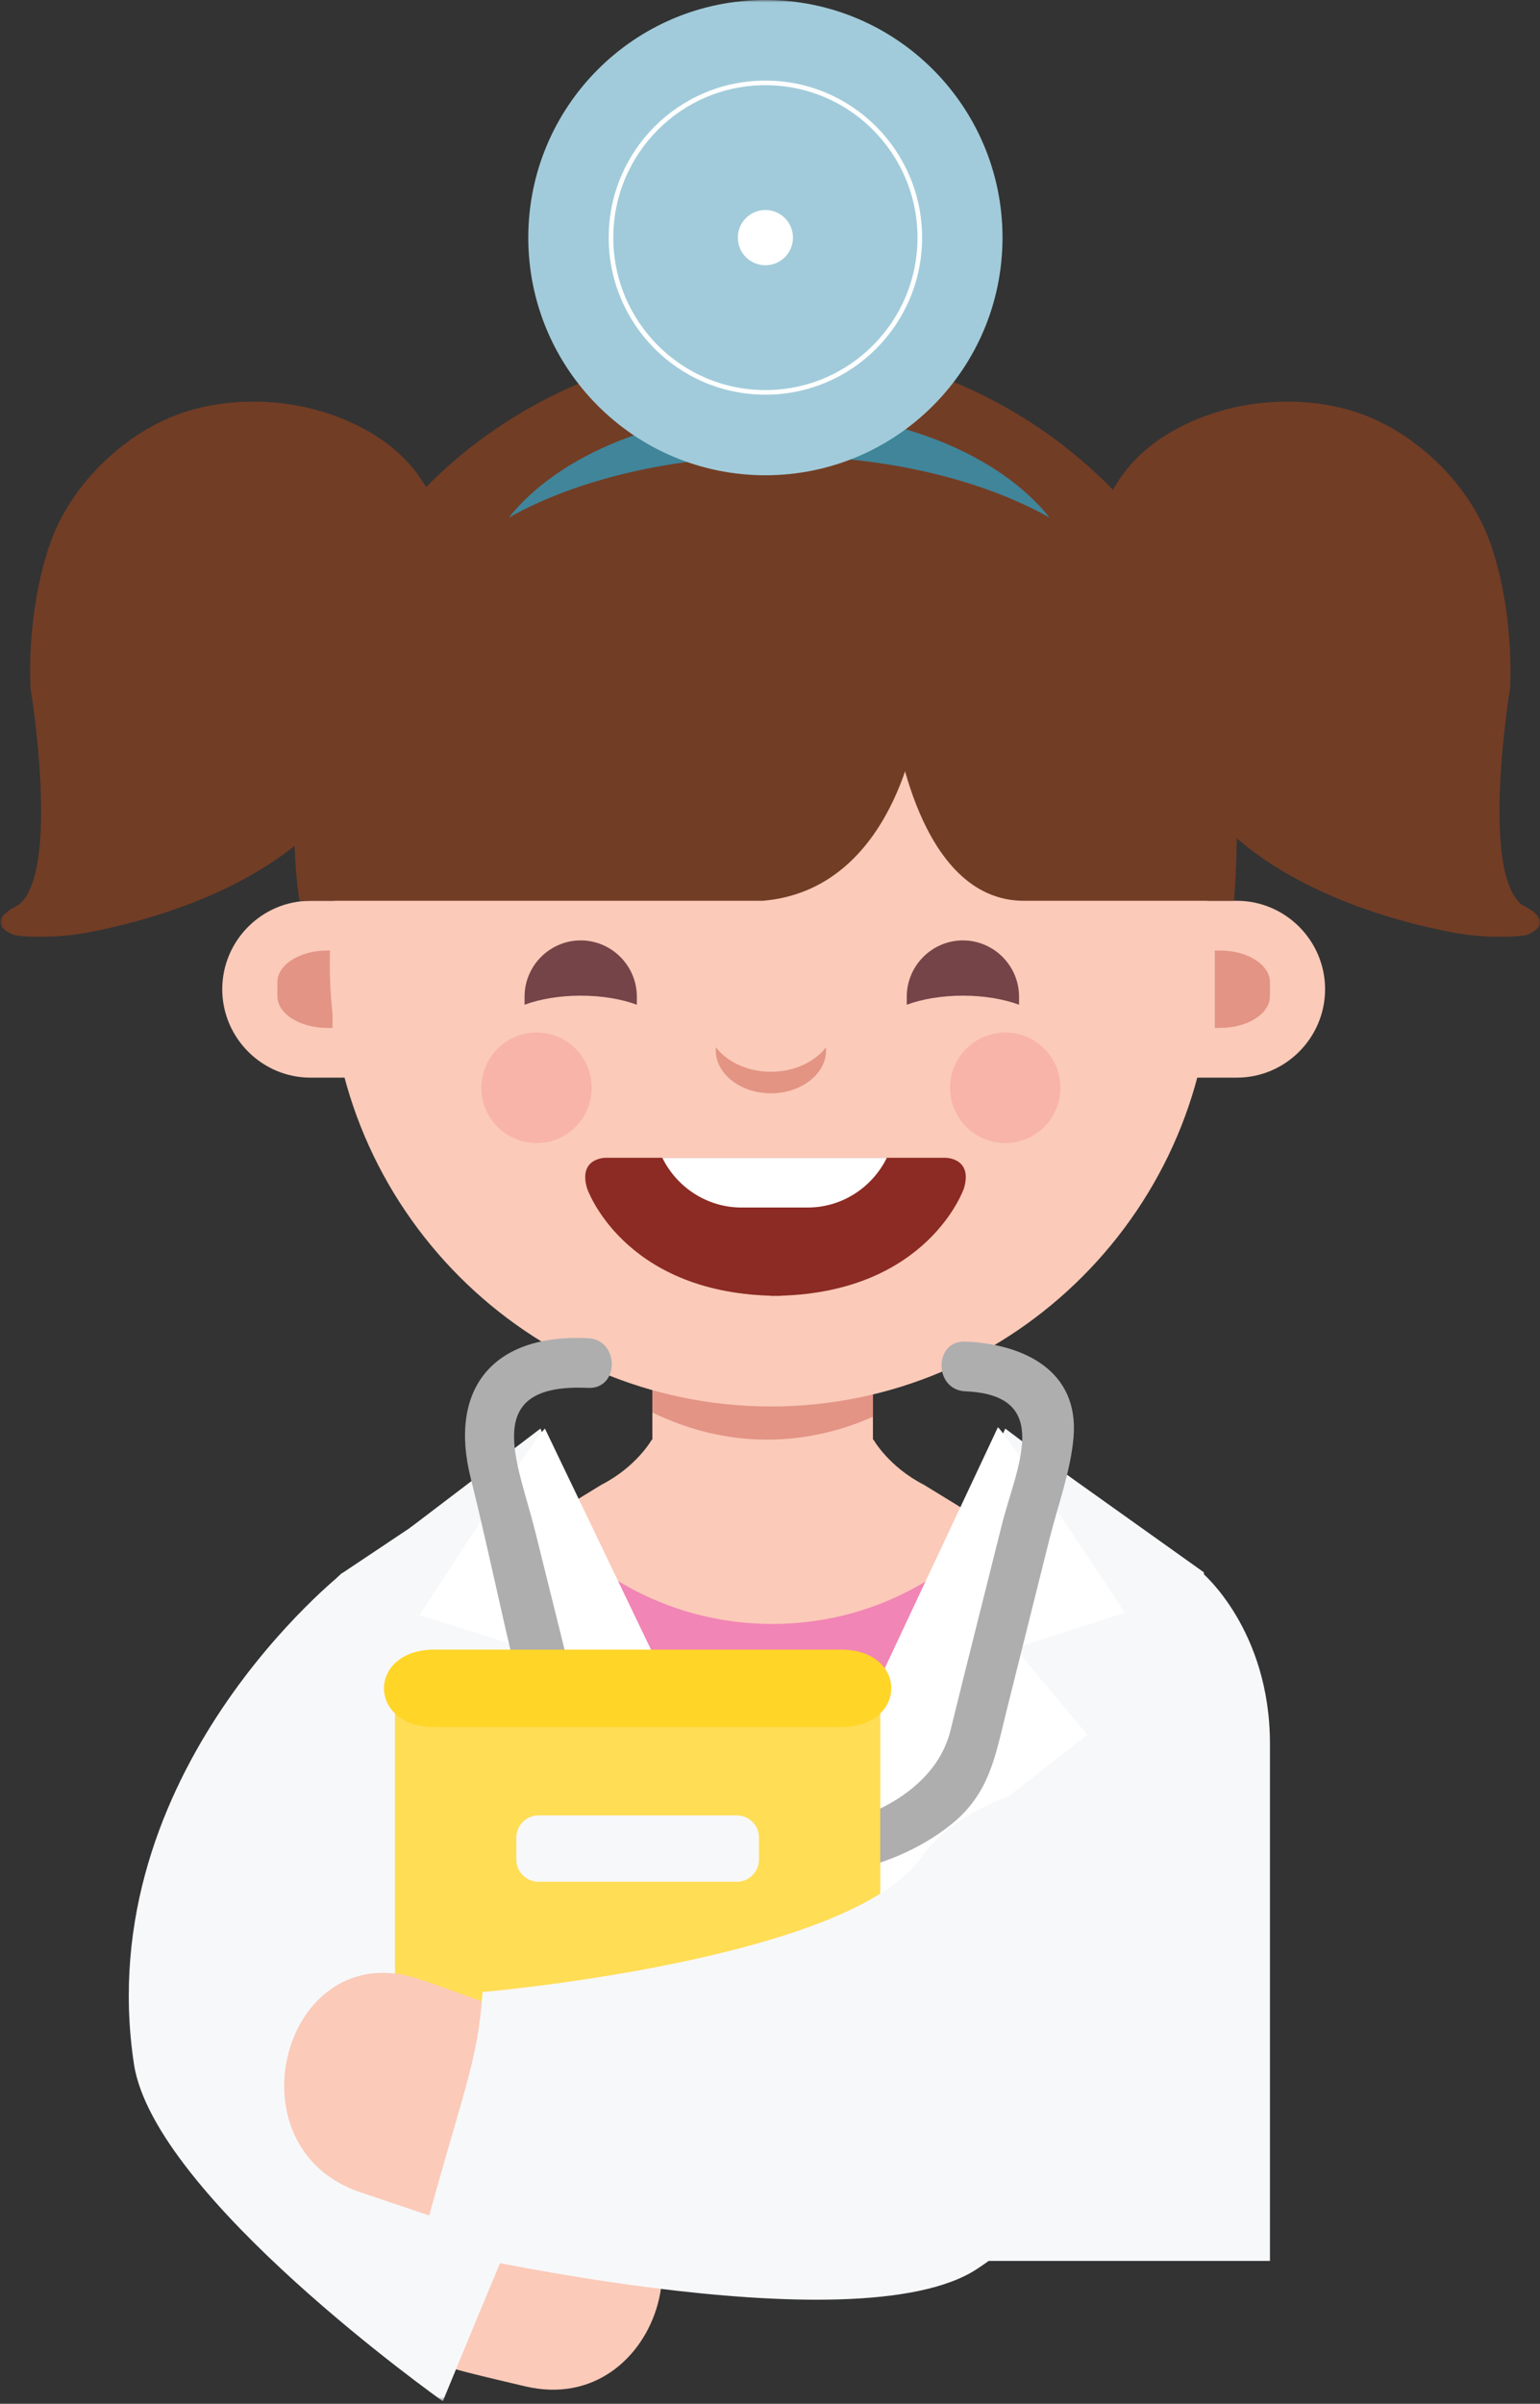 <?xml version="1.0" encoding="UTF-8"?>
<svg width="334px" height="521px" viewBox="0 0 334 521" version="1.1" xmlns="http://www.w3.org/2000/svg" xmlns:xlink="http://www.w3.org/1999/xlink">
    <rect x="0" y="0" width="334" height="521" fill="#333333" stroke="none"/>
    <!-- Generator: Sketch 46.2 (44496) - http://www.bohemiancoding.com/sketch -->
    <title>Page 1</title>
    <desc>Created with Sketch.</desc>
    <defs>
        <polygon id="path-1" points="0 520.438 333.93 520.438 333.93 0 0 0"></polygon>
    </defs>
    <g id="Page-1" stroke="none" stroke-width="1" fill="none" fill-rule="evenodd">
        <g id="Desktop---FINAL" transform="translate(-836, -310)">
            <g id="girl" transform="translate(808, 310)">
                <g id="Page-1" transform="translate(28.1, 0)">
                    <path d="M260.67,340.915 C260.67,340.915 275.33,353.255 275.33,377.939 L275.33,490.026 L59.435,490.026 L59.435,377.939 C59.435,353.255 74.095,340.915 74.095,340.915 L124.735,348.32 C134.061,343.383 138.063,335.978 138.063,335.978 L167.382,338.34 L196.702,335.978 C196.702,335.978 200.696,343.383 210.029,348.32 L260.67,340.915 Z" id="Fill-1" fill="#F7F8F9"></path>
                    <path d="M241.782,347.225 L200.267,321.803 C192.618,317.891 189.338,312.024 189.338,312.024 L165.303,313.895 L141.269,312.024 C141.269,312.024 137.988,317.891 130.341,321.803 L88.823,347.225 C88.823,347.225 76.804,357.003 76.804,376.559 L76.804,407.847 L164.21,407.847 L166.396,407.847 L253.802,407.847 L253.802,376.559 C253.802,357.003 241.782,347.225 241.782,347.225" id="Fill-3" fill="#FBCAB9"></path>
                    <mask id="mask-2" fill="white">
                        <use xlink:href="#path-1"></use>
                    </mask>
                    <g id="Clip-6"></g>
                    <polygon id="Fill-5" fill="#FBCAB9" mask="url(#mask-2)" points="141.385 333.583 189.223 333.583 189.223 276.089 141.385 276.089"></polygon>
                    <path d="M250.063,341.153 L221.87,321.688 C210.817,339.821 190.556,351.973 167.383,351.973 C144.206,351.973 123.945,339.821 112.887,321.688 L84.699,341.153 C84.699,341.153 71.709,353.066 71.709,376.9 L71.709,415.032 L166.199,415.032 L168.562,415.032 L263.058,415.032 L263.058,376.9 C263.058,353.066 250.063,341.153 250.063,341.153" id="Fill-7" fill="#F185B5" mask="url(#mask-2)"></path>
                    <polygon id="Fill-8" fill="#F7F8F9" mask="url(#mask-2)" points="160.87 417.429 93.549 417.429 88.765 331.188 117.116 309.628"></polygon>
                    <polygon id="Fill-9" fill="#F7F8F9" mask="url(#mask-2)" points="169.737 417.429 237.058 417.429 237.058 324.001 217.923 309.628"></polygon>
                    <polygon id="Fill-10" fill="#F7F8F9" mask="url(#mask-2)" points="268.154 417.429 231.338 417.429 231.338 319.658 260.978 340.77"></polygon>
                    <polygon id="Fill-11" fill="#F7F8F9" mask="url(#mask-2)" points="96.874 417.429 67.234 417.429 74.409 340.77 95.936 326.397"></polygon>
                    <path d="M141.385,306.148 C149.237,309.945 157.599,312.024 166.279,312.024 C174.24,312.024 181.939,310.29 189.222,307.072 L189.222,276.09 L141.385,276.09 L141.385,306.148 Z" id="Fill-12" fill="#E39485" mask="url(#mask-2)"></path>
                    <path d="M168.092,266.908 C160.183,266.908 153.325,271.304 149.761,277.779 C154.545,279.485 160.264,280.647 167.095,280.839 L167.095,280.882 C167.44,280.882 167.755,280.865 168.092,280.86 C168.43,280.865 168.745,280.882 169.09,280.882 L169.09,280.839 C175.921,280.647 181.64,279.485 186.424,277.779 C182.862,271.304 176.002,266.908 168.092,266.908" id="Fill-13" fill="#DC6666" mask="url(#mask-2)"></path>
                    <path d="M86.372,233.568 L67.237,233.568 C56.713,233.568 48.102,224.946 48.102,214.403 C48.102,203.863 56.713,195.238 67.237,195.238 L86.372,195.238 C96.894,195.238 105.507,203.863 105.507,214.403 C105.507,224.946 96.894,233.568 86.372,233.568" id="Fill-14" fill="#FBCAB9" mask="url(#mask-2)"></path>
                    <path d="M72.021,206.019 L70.825,206.019 C64.903,206.019 60.062,209.109 60.062,212.88 L60.062,215.929 C60.062,219.7 64.903,222.788 70.825,222.788 L72.021,222.788 L72.021,206.019 Z" id="Fill-15" fill="#E39485" mask="url(#mask-2)"></path>
                    <path d="M249.019,233.568 L268.154,233.568 C278.675,233.568 287.289,224.946 287.289,214.403 C287.289,203.863 278.675,195.238 268.154,195.238 L249.019,195.238 C238.495,195.238 229.884,203.863 229.884,214.403 C229.884,224.946 238.495,233.568 249.019,233.568" id="Fill-16" fill="#FBCAB9" mask="url(#mask-2)"></path>
                    <path d="M263.37,206.019 L264.566,206.019 C270.486,206.019 275.329,209.109 275.329,212.88 L275.329,215.929 C275.329,219.7 270.486,222.788 264.566,222.788 L263.37,222.788 L263.37,206.019 Z" id="Fill-17" fill="#E39485" mask="url(#mask-2)"></path>
                    <path d="M167.097,304.837 L167.097,304.837 C114.476,304.837 71.423,261.716 71.423,209.013 C71.423,156.31 114.476,113.19 167.097,113.19 C219.718,113.19 262.772,156.31 262.772,209.013 C262.772,261.716 219.718,304.837 167.097,304.837" id="Fill-18" fill="#FBCAB9" mask="url(#mask-2)"></path>
                    <path d="M95.824,134.518 C95.824,134.518 103.212,108.107 81.245,94.359 C66.665,85.232 47.102,84.982 34.162,91.733 C34.162,91.733 20.683,97.806 13.001,112.625 C8.442,121.417 5.95,136.09 6.514,149.122 C6.514,149.122 13.185,189.214 3.84,196.195 C3.84,196.195 -4.008,199.64 2.737,202.575 C3.704,202.994 11.561,203.54 19.076,202.088 C25.41,200.864 33.494,198.857 41.787,195.613 C55.487,190.254 69.752,181.522 77.598,167.376 L95.824,134.518 Z" id="Fill-19" fill="#723D25" mask="url(#mask-2)"></path>
                    <path d="M238.107,134.518 C238.107,134.518 230.719,108.107 252.686,94.359 C267.266,85.232 286.829,84.982 299.769,91.733 C299.769,91.733 313.247,97.806 320.93,112.625 C325.489,121.417 327.981,136.09 327.414,149.122 C327.414,149.122 320.746,189.214 330.091,196.195 C330.091,196.195 337.939,199.64 331.194,202.575 C330.227,202.994 322.368,203.54 314.855,202.088 C308.521,200.864 300.437,198.857 292.144,195.613 C278.441,190.254 264.178,181.522 256.333,167.376 L238.107,134.518 Z" id="Fill-20" fill="#723D25" mask="url(#mask-2)"></path>
                    <path d="M268.378,161.101 C261.549,112.399 218.555,74.86 166.496,74.86 C114.445,74.86 71.446,112.399 64.62,161.101 L268.378,161.101 Z" id="Fill-21" fill="#723D25" mask="url(#mask-2)"></path>
                    <path d="M198.79,156.909 C198.79,156.909 194.006,192.843 165.304,195.238 L64.845,195.238 C64.845,195.238 61.313,174.598 66.668,151.378 L198.79,156.909 Z" id="Fill-22" fill="#723D25" mask="url(#mask-2)"></path>
                    <path d="M194.006,156.909 C194.006,156.909 198.79,195.238 221.955,195.238 L267.525,195.238 C267.525,195.238 269.462,174.598 266.525,151.378 L194.006,156.909 Z" id="Fill-23" fill="#723D25" mask="url(#mask-2)"></path>
                    <path d="M204.968,250.936 L169.09,250.936 L167.097,250.936 L131.22,250.936 C131.22,250.936 125.24,250.936 127.232,257.588 C127.232,257.588 134.905,279.939 167.097,280.838 L167.097,280.881 C167.44,280.881 167.755,280.866 168.092,280.859 C168.43,280.866 168.745,280.881 169.09,280.881 L169.09,280.838 C201.28,279.939 208.955,257.588 208.955,257.588 C210.947,250.936 204.968,250.936 204.968,250.936" id="Fill-24" fill="#8B2B23" mask="url(#mask-2)"></path>
                    <path d="M167.097,232.297 C162.029,232.297 157.58,230.151 155.138,226.979 L155.138,227.636 C155.138,232.765 160.52,236.964 167.097,236.964 C173.675,236.964 179.057,232.765 179.057,227.636 L179.057,226.979 C176.612,230.151 172.166,232.297 167.097,232.297" id="Fill-25" fill="#E39483" mask="url(#mask-2)"></path>
                    <path d="M125.847,215.8 C130.449,215.8 134.69,216.538 138.022,217.762 L138.022,216.018 C138.022,209.31 132.542,203.822 125.847,203.822 C119.148,203.822 113.668,209.31 113.668,216.018 L113.668,217.762 L113.673,217.762 C117,216.538 121.24,215.8 125.847,215.8" id="Fill-26" fill="#754448" mask="url(#mask-2)"></path>
                    <path d="M208.736,215.8 C213.342,215.8 217.583,216.538 220.91,217.762 L220.915,217.762 L220.915,216.018 C220.915,209.31 215.435,203.822 208.736,203.822 C202.041,203.822 196.561,209.31 196.561,216.018 L196.561,217.762 C199.893,216.538 204.129,215.8 208.736,215.8" id="Fill-27" fill="#754448" mask="url(#mask-2)"></path>
                    <path d="M128.23,235.766 C128.23,242.377 122.872,247.743 116.27,247.743 C109.664,247.743 104.311,242.377 104.311,235.766 C104.311,229.149 109.664,223.788 116.27,223.788 C122.872,223.788 128.23,229.149 128.23,235.766" id="Fill-28" fill="#F8B4A8" mask="url(#mask-2)"></path>
                    <path d="M229.884,235.766 C229.884,242.377 224.526,247.743 217.925,247.743 C211.318,247.743 205.965,242.377 205.965,235.766 C205.965,229.149 211.318,223.788 217.925,223.788 C224.526,223.788 229.884,229.149 229.884,235.766" id="Fill-29" fill="#F8B4A8" mask="url(#mask-2)"></path>
                    <path d="M168.891,250.936 L166.897,250.936 L143.547,250.936 C146.669,257.299 153.196,261.716 160.716,261.716 L175.067,261.716 C182.594,261.716 189.119,257.299 192.241,250.936 L168.891,250.936 Z" id="Fill-30" fill="#FFFFFF" mask="url(#mask-2)"></path>
                    <path d="M168.891,98.816 C192.059,98.816 212.914,103.964 227.542,112.191 C216.678,98.572 194.501,89.234 168.891,89.234 C143.277,89.234 121.102,98.572 110.238,112.191 C124.867,103.964 145.721,98.816 168.891,98.816" id="Fill-31" fill="#40859A" mask="url(#mask-2)"></path>
                    <path d="M217.327,51.503 C217.327,79.949 194.3,103.008 165.902,103.008 C137.498,103.008 114.476,79.949 114.476,51.503 C114.476,23.058 137.498,-0.002 165.902,-0.002 C194.3,-0.002 217.327,23.058 217.327,51.503" id="Fill-32" fill="#A1CBDA" mask="url(#mask-2)"></path>
                    <path d="M171.881,51.503 C171.881,54.812 169.205,57.492 165.902,57.492 C162.598,57.492 159.922,54.812 159.922,51.503 C159.922,48.195 162.598,45.514 165.902,45.514 C169.205,45.514 171.881,48.195 171.881,51.503" id="Fill-33" fill="#FFFFFF" mask="url(#mask-2)"></path>
                    <path d="M199.388,51.503 C199.388,70.026 184.393,85.042 165.902,85.042 C147.408,85.042 132.415,70.026 132.415,51.503 C132.415,32.981 147.408,17.965 165.902,17.965 C184.393,17.965 199.388,32.981 199.388,51.503 Z" id="Stroke-34" stroke="#FFFFFF" mask="url(#mask-2)"></path>
                    <path d="M50.41,421.636 C44.21,447.645 48.748,477.331 67.83,497.064 C80.445,510.103 96.939,513.179 113.711,517.191 C143.638,524.349 156.405,478.163 126.431,470.995 C119.391,469.309 108.343,468.001 103.536,464.881 C95.499,459.664 94.198,444.198 96.542,434.374 C103.684,404.4 57.571,391.61 50.41,421.636" id="Fill-36" fill="#FBCAB9" mask="url(#mask-2)"></path>
                    <path d="M74.413,340.77 C74.413,340.77 19.4,383.891 28.943,447.316 C33.28,476.133 95.94,520.439 95.94,520.439 C95.94,520.439 105.399,497.449 119.858,462.945 C119.858,462.945 83.564,414.2 100.003,387.774 C116.438,361.348 74.413,340.77 74.413,340.77" id="Fill-37" fill="#F7F8F9" mask="url(#mask-2)"></path>
                    <path d="M118.087,309.628 C115.617,311.872 90.899,350.053 90.899,350.053 L114.818,357.539 L99.28,376.443 L152.691,417.429 L169.831,417.429 L118.087,309.628 Z" id="Fill-38" fill="#FFFFFF" mask="url(#mask-2)"></path>
                    <path d="M216.331,309.338 C218.826,311.563 243.864,349.528 243.864,349.528 L220.008,357.218 L235.708,375.99 L182.649,417.429 L165.504,417.534 L216.331,309.338 Z" id="Fill-39" fill="#FFFFFF" mask="url(#mask-2)"></path>
                    <path d="M204.209,475.061 C189.307,468.42 177.862,458.74 173.839,442.431 C170.718,429.787 171.732,416.355 171.78,403.457 C171.806,396.517 161.043,396.507 161.016,403.457 C160.959,418.988 159.773,435.376 164.925,450.312 C170.601,466.772 183.23,477.442 198.777,484.368 C205.053,487.164 210.535,477.878 204.209,475.061" id="Fill-40" fill="#AEAEAE" mask="url(#mask-2)"></path>
                    <path d="M209.294,301.558 C228.553,302.355 220.248,318.229 217.177,330.513 C213.47,345.347 209.703,360.161 206.055,375.009 C198.915,404.034 134.177,405.423 126.837,375.723 C123.206,361.009 119.558,346.271 115.882,331.558 C112.196,316.83 103.837,299.701 127.404,300.813 C134.328,301.138 134.311,290.358 127.404,290.033 C106.558,289.05 97.206,301.229 101.976,320.318 C107.109,340.857 111.048,362.233 117.09,382.447 C121.642,397.673 140.501,404.412 154.513,406.439 C171.77,408.935 192.264,406.664 206.268,395.369 C214.561,388.683 215.776,380.499 218.17,370.924 C221.299,358.41 224.427,345.895 227.558,333.381 C229.326,326.309 232.122,318.825 232.736,311.495 C233.944,297.073 221.961,291.305 209.294,290.778 C202.367,290.488 202.376,301.27 209.294,301.558" id="Fill-41" fill="#AEAEAE" mask="url(#mask-2)"></path>
                    <path d="M183.64,474.923 L92.749,474.923 C88.802,474.923 85.573,471.691 85.573,467.736 L85.573,367.122 C85.573,363.169 88.802,359.935 92.749,359.935 L183.64,359.935 C187.586,359.935 190.815,363.169 190.815,367.122 L190.815,467.736 C190.815,471.691 187.586,474.923 183.64,474.923" id="Fill-42" fill="#FFDD55" mask="url(#mask-2)"></path>
                    <path d="M94.104,365.924 L182.284,365.924" id="Fill-43" fill="#FFD528" mask="url(#mask-2)"></path>
                    <path d="M94.104,374.308 L182.284,374.308 C196.836,374.308 196.86,357.539 182.284,357.539 L94.104,357.539 C79.551,357.539 79.528,374.308 94.104,374.308" id="Fill-44" fill="#FFD528" mask="url(#mask-2)"></path>
                    <path d="M159.721,407.847 L116.667,407.847 C114.036,407.847 111.884,405.691 111.884,403.055 L111.884,398.264 C111.884,395.632 114.036,393.473 116.667,393.473 L159.721,393.473 C162.352,393.473 164.505,395.632 164.505,398.264 L164.505,403.055 C164.505,405.691 162.352,407.847 159.721,407.847" id="Fill-45" fill="#F7F8F9" mask="url(#mask-2)"></path>
                    <path d="M176.146,430.394 C172.374,436.838 173.539,435.851 168.349,440.865 C164.52,444.569 170.688,439.78 166.488,442.077 C164.041,443.306 164.055,443.378 166.524,442.295 C165.158,442.791 163.771,443.213 162.36,443.56 C157.31,444.574 165.412,443.699 159.312,444.128 C156.605,444.322 153.885,444.346 151.178,444.289 C144.359,444.138 136.929,443.805 130.256,442.161 C116.924,438.882 103.812,433.31 90.783,428.947 C61.516,419.152 48.964,465.406 78.063,475.148 C98.373,481.947 117.24,488.954 138.632,491.295 C172.437,494.986 199.902,484.58 217.454,454.578 C233.049,427.92 191.717,403.779 176.146,430.394" id="Fill-46" fill="#FBCAB9" mask="url(#mask-2)"></path>
                    <path d="M263.746,383.477 C263.746,383.477 265.461,455.888 211.945,491.676 C185.582,509.298 91.154,486.901 91.154,486.901 C100.123,453.49 103.58,447.139 104.544,431.75 C104.544,431.75 183.834,424.947 199.603,402.677 C215.368,380.41 263.746,383.477 263.746,383.477" id="Fill-47" fill="#F7F8F9" mask="url(#mask-2)"></path>
                </g>
            </g>
        </g>
    </g>
</svg>